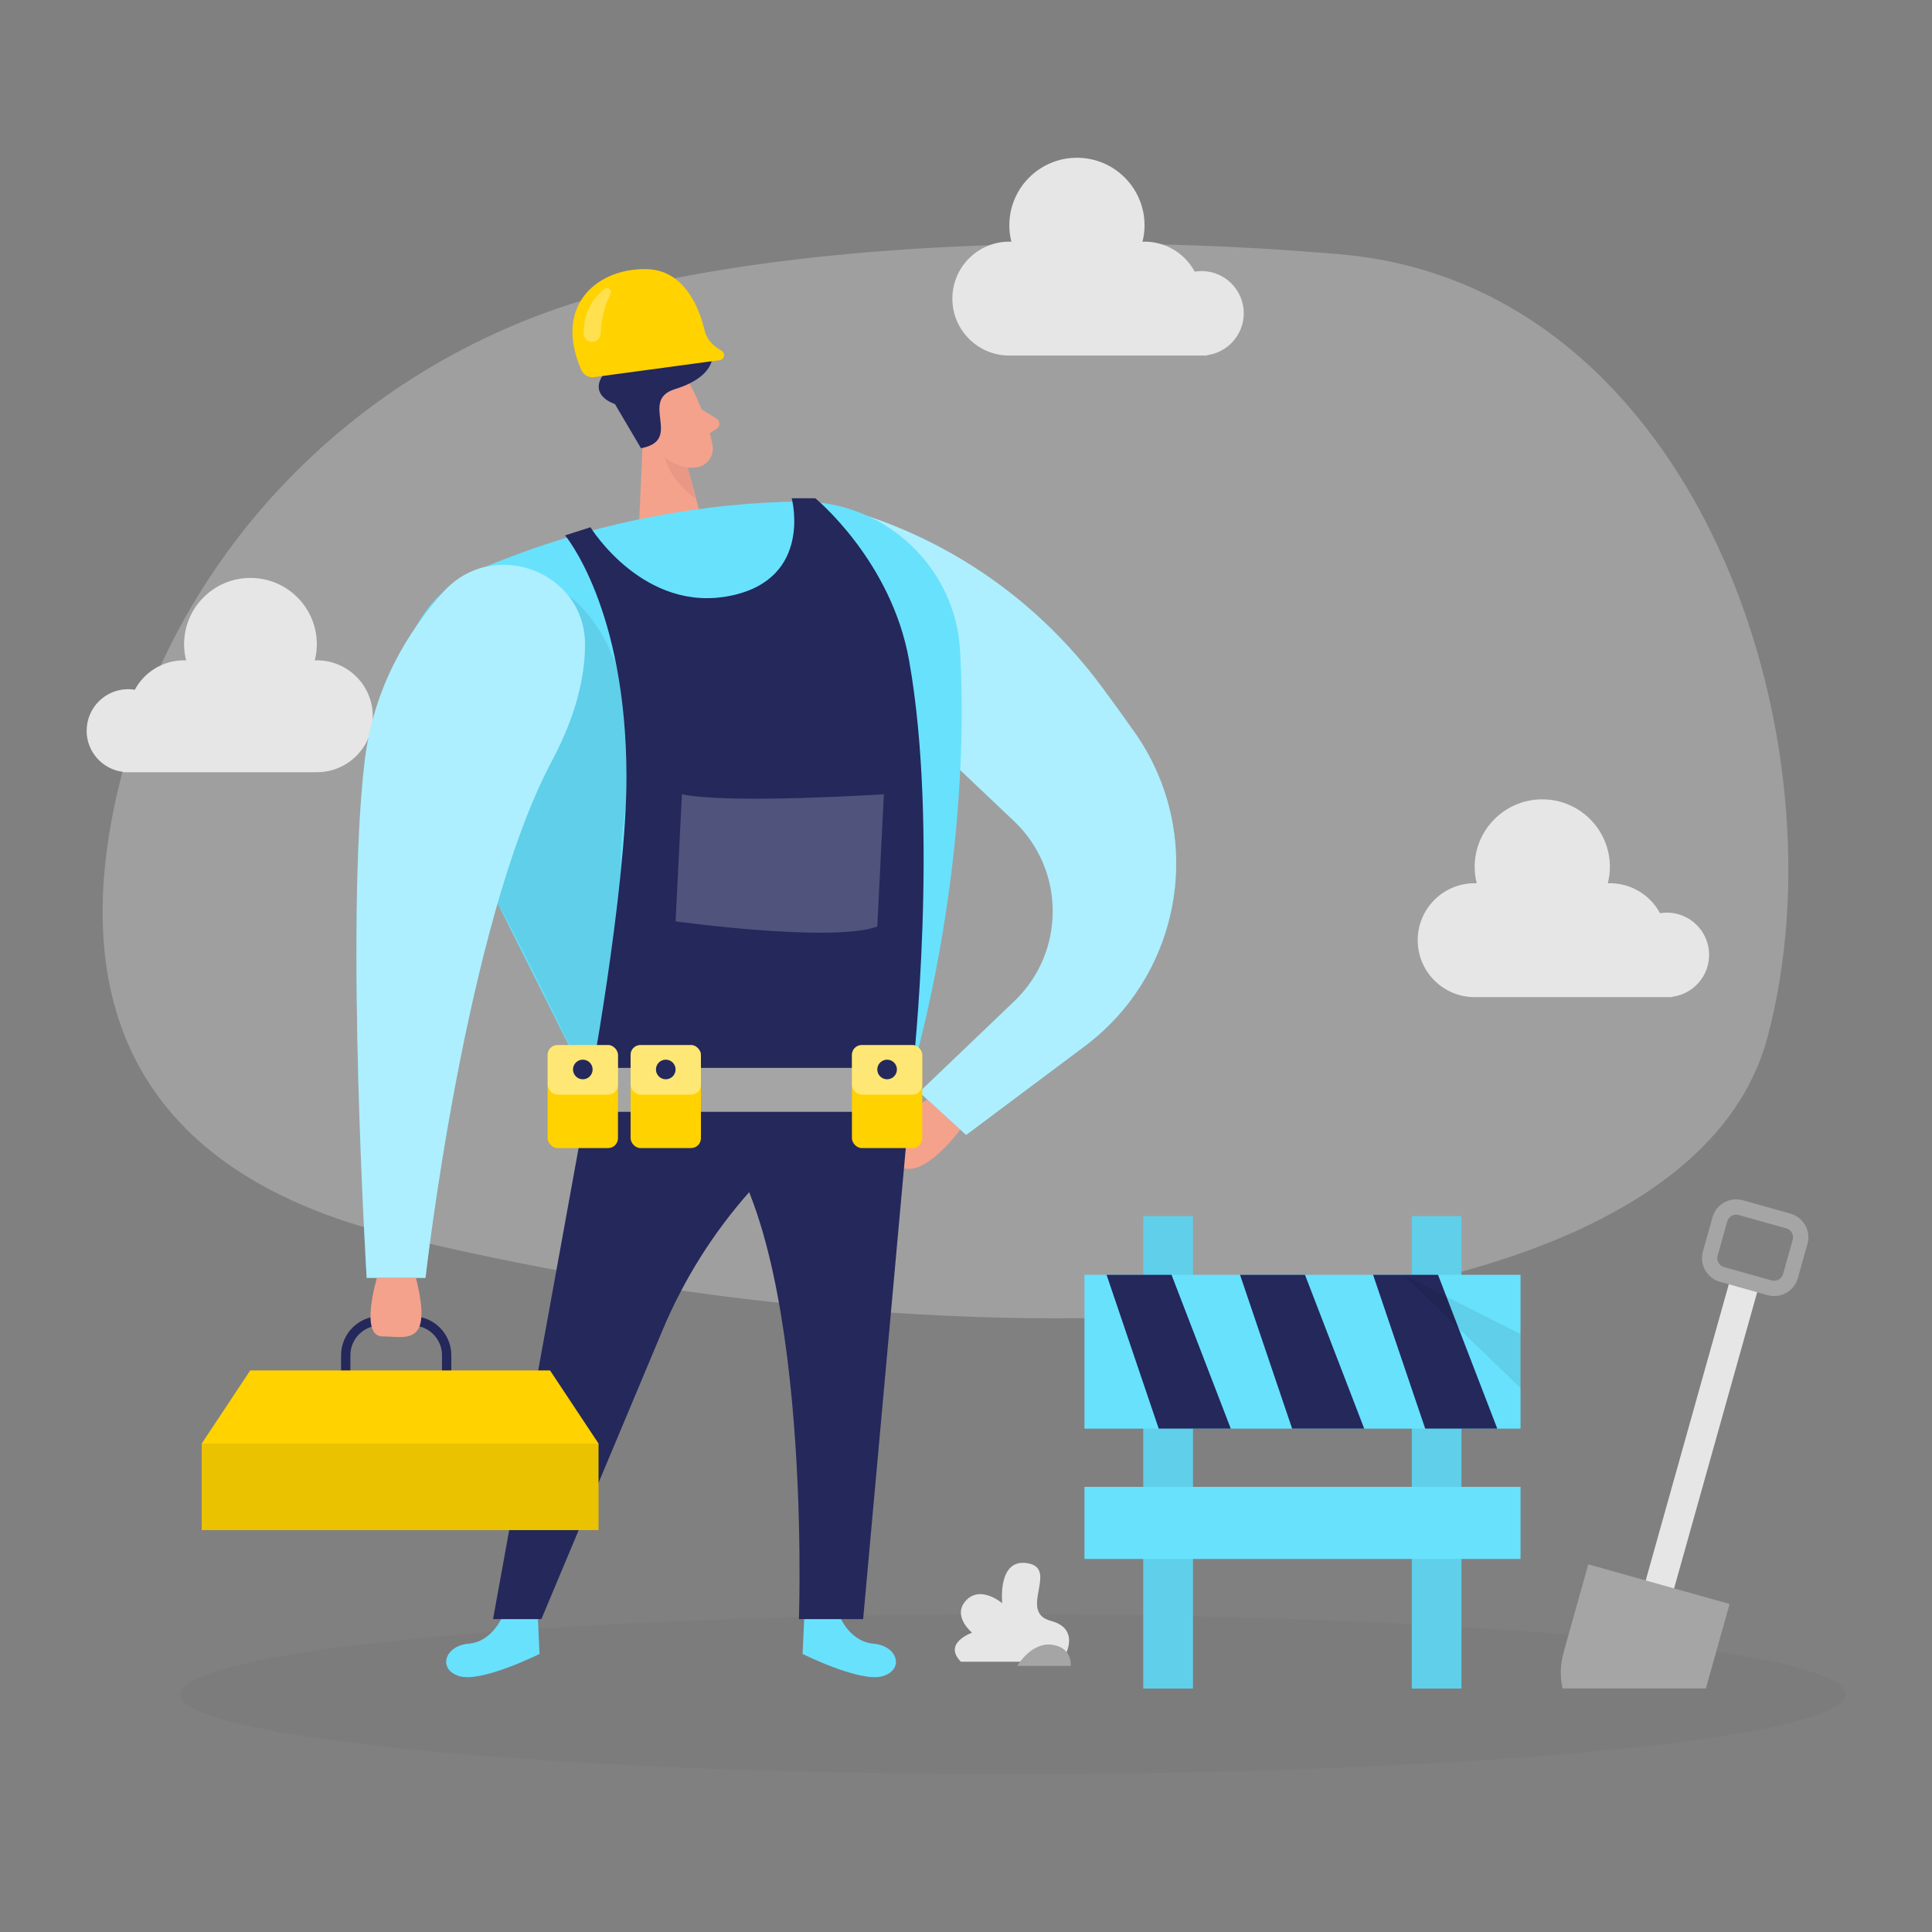 <svg transform="scale(1)" id="_0368_construction_worker" xmlns="http://www.w3.org/2000/svg" viewBox="0 0 500 500" class="show_show__wrapper__graphic__5Waiy "><rect x="0" y="0" width="500" height="500" fill="#808080" stroke="none"/><title>React</title><defs><style>.cls-1{fill:#fff;}.cls-2{fill:#f4a28c;}.cls-3{opacity:.46;}.cls-3,.cls-4,.cls-5,.cls-6,.cls-7,.cls-8{fill:none;}.cls-9{fill:#a5a5a5;}.cls-10{fill:#ce8172;}.cls-11{fill:#e6e6e6;}.cls-4{opacity:.03;}.cls-5{opacity:.08;}.cls-6{opacity:.31;}.cls-7{opacity:.2;}.cls-8{opacity:.3;}.cls-12{fill:#24285b;}.cls-13{fill:#000001;}.cls-14{fill:#ffd200;}.cls-15{fill:#68e1fd;}</style></defs><g id="bg"><g class="cls-8"><path class="cls-11" d="m159.61,75.3c-63.92,15.8-114.44,65.68-129.25,129.84-11.02,47.74-1.35,96.97,72.8,114.87,160.33,38.7,333.49,25.94,354.24-51.47,20.75-77.41-18.41-194.46-110.08-202.68-52.2-4.68-129.9-4.84-187.7,9.44Z"></path></g><g class="cls-4"><ellipse class="cls-13" cx="262.11" cy="438.48" rx="215.46" ry="20.69"></ellipse></g><rect class="cls-11" x="433.94" y="328.57" width="7.63" height="104.41" transform="translate(119.16 -104.11) rotate(15.67)"></rect><path class="cls-9" d="m459.15,335.42c-.57,0-1.14-.08-1.72-.24l-12.32-3.46c-3.37-.95-5.35-4.47-4.4-7.84l2.49-8.86c.95-3.38,4.46-5.35,7.84-4.4l12.32,3.46c1.63.46,2.99,1.53,3.83,3.01.83,1.48,1.04,3.2.58,4.83l-2.49,8.86c-.79,2.8-3.34,4.64-6.12,4.64Zm-.65-4.05c1.28.36,2.6-.39,2.96-1.66l2.49-8.86c.17-.62.1-1.27-.22-1.82-.31-.56-.83-.96-1.44-1.13l-12.32-3.46c-1.27-.36-2.6.39-2.96,1.66l-2.49,8.86c-.36,1.27.39,2.6,1.66,2.96l12.32,3.46Z"></path><path class="cls-9" d="m441.48,436.98l6.14-21.87-36.57-10.26-6.41,22.86c-.88,3.13-.92,6.3-.25,9.27h37.1Z"></path><path class="cls-11" d="m442.32,247.13c0-6.04-4.9-10.94-10.94-10.94-.6,0-1.18.06-1.76.15-2.49-4.62-7.37-7.76-12.98-7.76-.18,0-.36.02-.54.03.34-1.36.54-2.78.54-4.24,0-9.66-7.83-17.5-17.5-17.5s-17.5,7.83-17.5,17.5c0,1.47.2,2.88.54,4.24-.18,0-.36-.03-.54-.03-8.14,0-14.74,6.6-14.74,14.74s6.6,14.74,14.74,14.74h51.16v-.1c5.36-.7,9.51-5.28,9.51-10.83Z"></path><path class="cls-11" d="m321.89,81.09c0-6.04-4.9-10.94-10.94-10.94-.6,0-1.18.06-1.76.15-2.49-4.62-7.37-7.76-12.98-7.76-.18,0-.36.02-.54.03.34-1.36.54-2.78.54-4.24,0-9.66-7.83-17.5-17.5-17.5s-17.5,7.83-17.5,17.5c0,1.47.2,2.88.54,4.24-.18,0-.36-.03-.54-.03-8.14,0-14.74,6.6-14.74,14.74s6.6,14.74,14.74,14.74h51.16v-.1c5.36-.7,9.51-5.28,9.51-10.83Z"></path><path class="cls-11" d="m22.43,189.1c0-5.93,4.81-10.74,10.74-10.74.59,0,1.16.06,1.72.15,2.44-4.54,7.24-7.62,12.75-7.62.18,0,.35.02.53.03-.33-1.34-.53-2.73-.53-4.17,0-9.49,7.69-17.18,17.18-17.18s17.18,7.69,17.18,17.18c0,1.44-.2,2.83-.53,4.17.18,0,.35-.03.53-.03,7.99,0,14.48,6.48,14.48,14.48s-6.48,14.48-14.48,14.48H31.77s0-.1,0-.1c-5.27-.68-9.35-5.18-9.35-10.64Z"></path><path class="cls-11" d="m274.79,430.04s5.76-8.28-2.83-10.56c-8.59-2.28,2.07-13.44-5.92-14.9-7.99-1.47-6.66,10.34-6.66,10.34,0,0-5.52-4.76-9.33-.76-3.81,4,1.52,8.38,1.52,8.38,0,0-7.69,2.66-2.89,7.51h26.12Z"></path><path class="cls-9" d="m263.24,431.14s3.66-6.25,9.05-5.48c5.39.77,4.81,5.48,4.81,5.48h-13.86Z"></path></g><g id="mtc"><rect class="cls-15" x="295.88" y="314.74" width="12.86" height="122.26"></rect><rect class="cls-15" x="365.37" y="314.74" width="12.86" height="122.26"></rect><g class="cls-5"><rect class="cls-13" x="295.88" y="314.74" width="12.86" height="122.26"></rect></g><g class="cls-5"><rect class="cls-13" x="365.37" y="314.74" width="12.86" height="122.26"></rect></g><rect class="cls-15" x="280.66" y="329.92" width="112.85" height="39.81"></rect><polygon class="cls-12" points="286.38 329.92 299.87 369.72 318.52 369.72 303.19 329.92 286.38 329.92"></polygon><polygon class="cls-12" points="320.92 329.92 334.4 369.72 353.06 369.72 337.73 329.92 320.92 329.92"></polygon><polygon class="cls-12" points="355.35 329.92 368.84 369.72 387.49 369.72 372.16 329.92 355.35 329.92"></polygon><rect class="cls-15" x="280.66" y="384.8" width="112.85" height="18.66"></rect><g class="cls-5"><polygon class="cls-13" points="363.15 329.92 393.5 359.2 393.5 345.26 363.15 329.92"></polygon></g></g><g id="person"><path class="cls-2" d="m240.03,284.59s-14.24,7.21-8.8,15.54c5.45,8.33,17.29-7.77,17.29-7.77l-8.5-7.77Z"></path><path class="cls-15" d="m207.49,141.94c-1.69-6.33,4.1-12.12,10.43-10.4,16.64,4.51,45.03,16.27,67.3,46.32,2.97,4.01,5.79,7.92,8.45,11.71,18.36,26.11,12.58,62.09-12.97,81.21l-30.67,22.95-12.13-11.09,24.6-23.52c13.31-12.72,13.26-33.99-.1-46.65l-48.3-45.76-6.6-24.76Z"></path><g class="cls-3"><path class="cls-1" d="m207.49,141.94c-1.69-6.33,4.1-12.12,10.43-10.4,16.64,4.51,45.03,16.27,67.3,46.32,2.97,4.01,5.79,7.92,8.45,11.71,18.36,26.11,12.58,62.09-12.97,81.21l-30.67,22.95-12.13-11.09,24.6-23.52c13.31-12.72,13.26-33.99-.1-46.65l-48.3-45.76-6.6-24.76Z"></path></g><path class="cls-2" d="m179.08,100.43s4.41,8.53,5.35,15.03c.38,2.64-1.48,5.12-4.12,5.46-3.28.42-7.84.05-10.76-4.24l-5.85-6.66s-3.52-4.3,0-9.97c3.52-5.66,12.95-4.95,15.37.38Z"></path><polygon class="cls-2" points="166.64 107.54 165.25 138.98 182.63 138.51 176.66 115.82 166.64 107.54"></polygon><path class="cls-2" d="m172.77,111.92s-1.47-3.39-3.93-2.07c-2.46,1.32-.36,6.23,3.32,5.26l.61-3.19Z"></path><path class="cls-2" d="m181.58,105.95l3.88,2.4c.96.59.98,1.98.03,2.6l-3.13,2.04-.78-7.04Z"></path><g class="cls-6"><path class="cls-10" d="m178.07,121.02s-3.26-.29-5.96-2.69c0,0,.9,5.69,7.82,10.62l-1.86-7.93Z"></path></g><path class="cls-12" d="m165.89,116.01l-6.75-11.45s-6.22-1.87-3.51-6.84c2.71-4.96,6.75-2.72,8.29-9.15,1.55-6.43,8.08-5.84,10.35-2.5s10.37-.26,10.21,5.65c-.16,5.9-7.7,8.33-9.84,9-9.4,2.95,2.33,13.23-8.75,15.28Z"></path><path class="cls-15" d="m217.06,417.74s2.55,7.09,8.96,7.64c6.41.54,8.09,6.81,2.32,8.44-5.76,1.63-20.63-5.78-20.63-5.78l.42-9.25,8.93-1.05Z"></path><path class="cls-15" d="m130.28,417.74s-2.55,7.09-8.96,7.64c-6.41.54-8.09,6.81-2.32,8.44,5.76,1.63,20.63-5.78,20.63-5.78l-.42-9.25-8.93-1.05Z"></path><path class="cls-15" d="m206.58,129.78c-21.79.37-51.19,4.2-82.96,17.74-16.99,7.24-24.43,27.26-16.15,43.77l45.14,90.04,83.69-4.95s15.23-50.6,12.18-107.85c-1.18-22.07-19.8-39.12-41.89-38.74Z"></path><path class="cls-12" d="m152.61,281.32l-25.01,137.7h12.51s31.35-74.76,31.35-74.76c11.1-26.47,30.67-48.52,55.65-62.68l9.2-5.21-83.69,4.95Z"></path><path class="cls-12" d="m236.3,276.37l-12.92,142.65h-16.62s3.88-107.34-26.1-130.19l55.64-12.46Z"></path><g class="cls-5"><path class="cls-13" d="m147.06,154.14s21.38,13.74,14.65,55.99,20.24,69.46,20.24,69.46l-29.34,1.74s-18.8-39.22-23.83-47.54c-5.04-8.32,18.29-79.65,18.29-79.65Z"></path></g><path class="cls-15" d="m151.4,166.93c.09-19.14-23.83-27.98-36.64-13.75-9.08,10.09-18.05,24.57-20.37,43.74-5.1,42.04.51,133.8.51,133.8h15.22s10.28-91.72,32.71-133.8c6.25-11.73,8.53-21.71,8.57-29.99Z"></path><g class="cls-3"><path class="cls-1" d="m151.4,166.93c.09-19.14-23.83-27.98-36.64-13.75-9.08,10.09-18.05,24.57-20.37,43.74-5.1,42.04.51,133.8.51,133.8h15.22s10.28-91.72,32.71-133.8c6.25-11.73,8.53-21.71,8.57-29.99Z"></path></g><path class="cls-12" d="m116.8,357.7h-2.41v-6.97c0-4.24-3.45-7.69-7.69-7.69h-8.33c-4.24,0-7.69,3.45-7.69,7.69v6.49h-2.41v-6.49c0-5.57,4.53-10.1,10.1-10.1h8.33c5.57,0,10.1,4.53,10.1,10.1v6.97Z"></path><rect class="cls-14" x="52.2" y="373.6" width="102.7" height="22.39"></rect><g class="cls-5"><rect class="cls-13" x="52.2" y="373.6" width="102.7" height="22.39"></rect></g><polygon class="cls-14" points="142.35 354.66 154.91 373.6 52.2 373.6 64.76 354.66 142.35 354.66"></polygon><path class="cls-2" d="m97.55,330.72s-4.57,15.14,1.44,15.14,13.22,2.88,8.65-15.14h-10.09Z"></path><path class="cls-14" d="m153.75,97.6l32.55-4.4c1.16-.16,1.52-1.66.55-2.32l-1.4-.95c-1.59-1.08-2.7-2.71-3.14-4.58-1.21-5.07-4.85-15.26-14.59-15.68-12.47-.54-24.76,8.8-17.3,26.04.57,1.31,1.93,2.09,3.34,1.9Z"></path><g class="cls-6"><path class="cls-1" d="m151.02,86.22c.06-3.06.92-8.14,5.49-11.48.84-.61,1.95.3,1.5,1.24-1.15,2.42-2.48,6.12-2.56,10.35-.02,1.07-.83,1.96-1.88,2.12h0c-1.36.2-2.58-.86-2.55-2.23Z"></path></g><path class="cls-12" d="m152.01,284.59s10.12-53.73,10.12-83.43c0-43.87-15.89-62.6-15.89-62.6l6.57-2.11s13.78,22.47,36.44,17.69c21.07-4.44,15.73-24.9,15.64-25.19h6.1s19.66,16.06,24.28,41.95c7.82,43.86,1.03,105.47,1.03,105.47l-84.28,8.22Z"></path><rect class="cls-9" x="145.49" y="276.37" width="89.78" height="11.37"></rect><rect class="cls-14" x="141.73" y="270.46" width="18.2" height="26.66" rx="2.54" ry="2.54"></rect><g class="cls-3"><rect class="cls-1" x="141.73" y="270.46" width="18.2" height="12.83" rx="2.54" ry="2.54"></rect></g><circle class="cls-12" cx="150.83" cy="276.78" r="2.54"></circle><rect class="cls-14" x="163.2" y="270.46" width="18.2" height="26.66" rx="2.54" ry="2.54"></rect><g class="cls-3"><rect class="cls-1" x="163.2" y="270.46" width="18.2" height="12.83" rx="2.54" ry="2.54"></rect></g><circle class="cls-12" cx="172.3" cy="276.78" r="2.54"></circle><rect class="cls-14" x="220.48" y="270.46" width="18.2" height="26.66" rx="2.54" ry="2.54"></rect><g class="cls-3"><rect class="cls-1" x="220.48" y="270.46" width="18.2" height="12.83" rx="2.54" ry="2.54"></rect></g><circle class="cls-12" cx="229.58" cy="276.78" r="2.54"></circle><g class="cls-7"><path class="cls-1" d="m228.75,205.55s-40.14,2.59-52.27,0l-1.64,32.9s40.39,5.59,52.2,1.35l1.71-34.25Z"></path></g></g></svg>